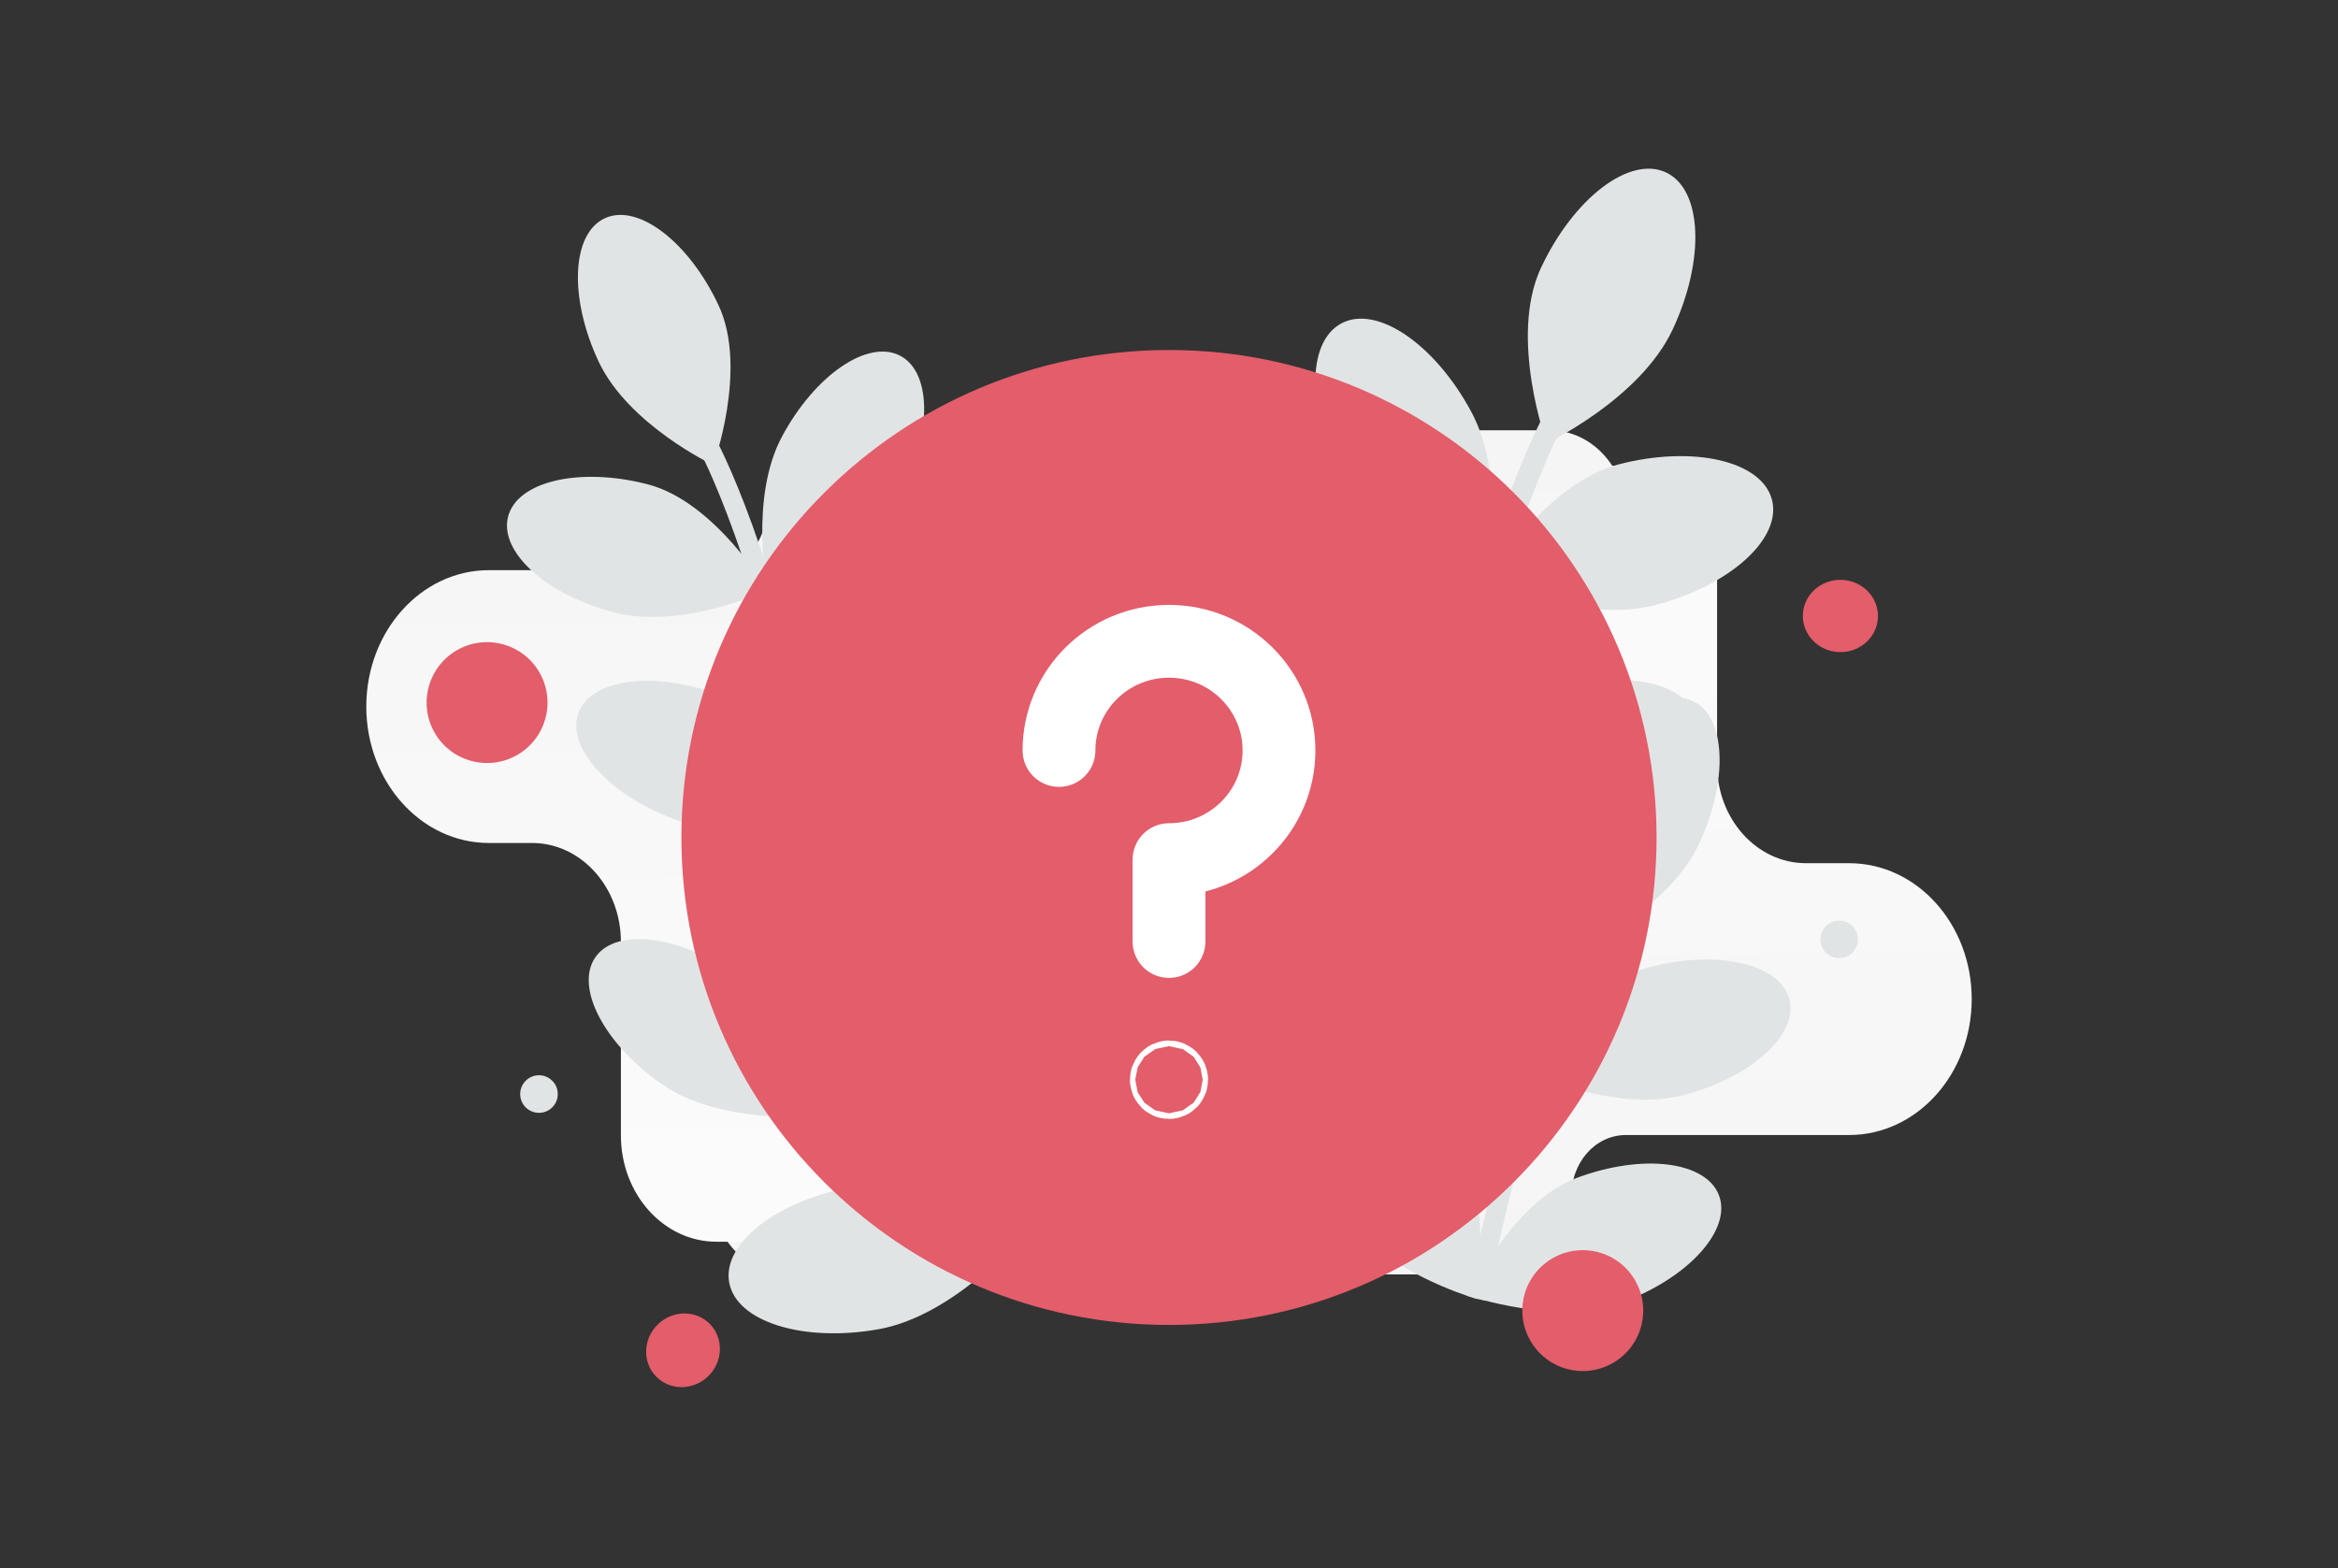 <svg width="231" height="155" viewBox="0 0 231 155" fill="none" xmlns="http://www.w3.org/2000/svg">
<rect x="0" y="0" width="231" height="155" fill="#333333" stroke="none"/>
<g clip-path="url(#clip0_90_42417)">
<path fill-rule="evenodd" clip-rule="evenodd" d="M148.733 125.941H77.873C73.67 125.941 70.264 122.164 70.264 117.504C70.264 112.844 73.67 109.067 77.873 109.067H104.589C107.588 109.067 110.02 106.371 110.021 103.046L110.022 102.761C110.023 99.587 107.703 97.013 104.84 97.013H104.608C97.059 97.013 90.971 90.194 91.072 81.826C91.086 80.698 91.086 79.571 91.073 78.442C90.976 70.077 97.062 63.263 104.584 63.263H137.472C140.835 63.263 143.563 60.24 143.563 56.51C143.563 50.729 147.788 46.044 153.001 46.044H160.214C165.426 46.044 169.652 50.729 169.652 56.51V75.566C169.652 80.944 173.584 85.304 178.435 85.304H182.697C189.387 85.304 194.81 91.317 194.81 98.735C194.81 106.153 189.387 112.166 182.697 112.166H160.65C157.576 112.166 155.177 114.952 155.264 118.359L155.269 118.543C155.359 122.604 152.396 125.941 148.733 125.941Z" fill="url(#paint0_linear_90_42417)"/>
<path fill-rule="evenodd" clip-rule="evenodd" d="M82.266 42.52H153.126C157.329 42.52 160.736 46.311 160.736 50.988C160.736 55.665 157.329 59.456 153.126 59.456H126.41C123.411 59.456 120.979 62.161 120.978 65.499L120.977 65.785C120.976 68.971 123.296 71.554 126.159 71.554H126.391C133.94 71.554 140.028 78.398 139.927 86.798C139.914 87.93 139.913 89.061 139.926 90.193C140.023 98.589 133.937 105.428 126.416 105.428H93.528C90.164 105.428 87.437 108.463 87.437 112.206C87.437 118.008 83.211 122.711 77.998 122.711H70.786C65.573 122.711 61.347 118.008 61.347 112.206V93.081C61.347 87.682 57.415 83.306 52.565 83.306H48.303C41.613 83.306 36.19 77.271 36.19 69.826C36.19 62.381 41.613 56.346 48.303 56.346H70.349C73.423 56.346 75.822 53.549 75.735 50.13L75.731 49.945C75.64 45.869 78.603 42.52 82.266 42.52Z" fill="url(#paint1_linear_90_42417)"/>
<path d="M167.86 83.42C164.919 89.695 156.527 93.659 156.527 93.659C156.527 93.659 153.068 84.138 156.008 77.863C158.953 71.587 163.987 67.743 167.26 69.28C170.534 70.812 170.8 77.144 167.86 83.42ZM149.732 90.832C153.011 96.937 151.179 106.034 151.179 106.034C151.179 106.034 141.478 103.131 138.2 97.022C134.922 90.913 134.845 84.581 138.033 82.873C141.216 81.165 146.454 84.728 149.732 90.832ZM146.164 126.064C146.064 127.263 145.931 128.086 145.898 128.295C145.893 128.319 145.893 128.338 145.888 128.347V128.352C145.888 128.352 145.884 128.352 145.884 128.347L145.85 128.343C145.745 128.309 145.432 128.214 144.96 128.057C142.443 127.206 135.497 124.489 132.742 119.584C129.35 113.541 129.16 107.204 132.309 105.439C135.459 103.669 140.764 107.133 144.156 113.175C145.674 115.882 146.183 119.203 146.274 122.053C146.326 123.585 146.259 124.979 146.164 126.064ZM166.294 108.232C159.586 109.968 151.179 106.038 151.179 106.038C151.179 106.038 156.303 97.298 163.012 95.562C169.72 93.825 175.891 95.252 176.8 98.749C177.708 102.251 173.003 106.495 166.294 108.232Z" fill="#E1E4E5"/>
<path d="M160.38 128.662C153.891 131.089 145.122 128.053 145.122 128.053C145.122 128.053 149.309 118.828 155.799 116.401C162.288 113.975 168.578 114.75 169.843 118.138C171.109 121.525 166.875 126.236 160.38 128.662Z" fill="#E1E4E5"/>
<path d="M158.406 91.261C158.349 91.346 153.329 99.763 148.01 123.162C147.62 124.875 147.23 126.673 146.84 128.548L146.726 128.524L145.888 128.348V128.343H145.883L145.85 128.338C145.746 128.305 145.431 128.21 144.96 128.053C145.376 126.047 145.814 124.045 146.274 122.048C151.602 98.807 156.531 90.604 156.75 90.238L158.406 91.261ZM59.14 35.718C62.081 41.994 70.474 45.957 70.474 45.957C70.474 45.957 73.932 36.437 70.992 30.161C68.047 23.886 63.013 20.042 59.74 21.578C56.467 23.11 56.2 29.443 59.14 35.718ZM65.38 107.136C71.064 111.101 80.314 110.337 80.314 110.337C80.314 110.337 78.549 100.362 72.866 96.398C67.177 92.435 60.896 91.623 58.83 94.591C56.761 97.554 59.696 103.172 65.38 107.136ZM86.803 131.359C94.26 130.03 100.818 122.291 100.818 122.291C100.818 122.291 91.746 115.947 84.289 117.275C76.831 118.609 71.348 122.836 72.044 126.727C72.736 130.616 79.346 132.688 86.803 131.359ZM77.268 43.131C73.99 49.235 75.822 58.332 75.822 58.332C75.822 58.332 85.523 55.43 88.801 49.321C92.079 43.212 92.155 36.879 88.967 35.171C85.784 33.464 80.546 37.027 77.268 43.131ZM80.836 78.362C80.936 79.561 81.069 80.384 81.103 80.594C81.107 80.618 81.107 80.636 81.112 80.646V80.651C81.112 80.651 81.117 80.651 81.117 80.646L81.15 80.641C81.255 80.608 81.569 80.513 82.04 80.356C84.557 79.504 91.503 76.787 94.258 71.882C97.65 65.84 97.84 59.502 94.691 57.737C91.541 55.968 86.236 59.431 82.844 65.473C81.326 68.181 80.817 71.501 80.727 74.352C80.674 75.883 80.741 77.278 80.836 78.362ZM60.706 60.53C67.415 62.267 75.822 58.337 75.822 58.337C75.822 58.337 70.698 49.597 63.989 47.86C57.281 46.124 51.11 47.551 50.201 51.048C49.293 54.55 53.998 58.794 60.706 60.53Z" fill="#E1E4E5"/>
<path d="M66.62 80.96C73.109 83.386 81.878 80.351 81.878 80.351C81.878 80.351 77.691 71.126 71.202 68.699C64.712 66.273 58.422 67.048 57.157 70.436C55.891 73.823 60.126 78.534 66.62 80.96Z" fill="#E1E4E5"/>
<path d="M68.595 43.559C68.652 43.645 73.672 52.061 78.991 75.46C79.381 77.173 79.771 78.971 80.161 80.846L80.275 80.822L81.113 80.646V80.641H81.118L81.151 80.636C81.255 80.603 81.57 80.508 82.04 80.351C81.624 78.345 81.187 76.343 80.727 74.347C75.398 51.105 70.469 42.903 70.251 42.536L68.595 43.559ZM165.263 32.561C162.036 39.449 152.824 43.798 152.824 43.798C152.824 43.798 149.028 33.349 152.255 26.462C155.487 19.574 161.012 15.354 164.605 17.041C168.198 18.722 168.49 25.673 165.263 32.561ZM145.367 40.696C148.965 47.396 146.955 57.38 146.955 57.38C146.955 57.38 136.307 54.195 132.709 47.49C129.111 40.785 129.028 33.835 132.526 31.96C136.02 30.086 141.769 33.997 145.367 40.696ZM141.451 79.365C141.341 80.681 141.195 81.584 141.158 81.814C141.153 81.84 141.153 81.861 141.148 81.871V81.877C141.148 81.877 141.143 81.877 141.143 81.871L141.106 81.866C140.991 81.83 140.647 81.725 140.13 81.553C137.367 80.618 129.743 77.636 126.72 72.253C122.997 65.621 122.788 58.665 126.245 56.728C129.701 54.785 135.524 58.587 139.247 65.219C140.913 68.19 141.472 71.835 141.571 74.963C141.619 76.431 141.579 77.901 141.451 79.365ZM163.544 59.793C156.181 61.699 146.954 57.386 146.954 57.386C146.954 57.386 152.578 47.793 159.941 45.887C167.304 43.981 174.077 45.548 175.074 49.386C176.072 53.229 170.907 57.887 163.544 59.793Z" fill="#E1E4E5"/>
<path d="M157.053 82.216C149.93 84.879 140.306 81.547 140.306 81.547C140.306 81.547 144.902 71.422 152.024 68.759C159.147 66.096 166.05 66.947 167.439 70.665C168.828 74.383 164.181 79.552 157.053 82.216Z" fill="#E1E4E5"/>
<path d="M154.886 41.167C154.823 41.261 149.314 50.498 143.476 76.18C143.029 78.146 142.601 80.117 142.191 82.091L142.066 82.065L141.147 81.872V81.866H141.142L141.105 81.861C140.99 81.824 140.646 81.72 140.129 81.548C140.585 79.346 141.066 77.149 141.57 74.958C147.419 49.449 152.828 40.446 153.069 40.044L154.886 41.167Z" fill="#E1E4E5"/>
<path d="M115.5 130.936C142.105 130.936 163.673 109.368 163.673 82.762C163.673 56.157 142.105 34.589 115.5 34.589C88.894 34.589 67.326 56.157 67.326 82.762C67.326 109.368 88.894 130.936 115.5 130.936Z" fill="#E35D6A"/>
<path d="M115.5 93.043V84.951C121.502 84.951 126.368 80.121 126.368 74.163C126.368 68.205 121.502 63.375 115.5 63.375C109.497 63.375 104.631 68.205 104.631 74.163M115.5 106.423C115.354 106.423 115.235 106.548 115.235 106.702C115.235 106.856 115.354 106.981 115.5 106.981C115.646 106.981 115.764 106.856 115.764 106.702C115.764 106.548 115.646 106.423 115.5 106.423Z" stroke="white" stroke-width="7.194" stroke-linecap="round" stroke-linejoin="round"/>
<path d="M65.009 130.866C66.487 129.444 68.794 129.444 70.161 130.866C71.527 132.287 71.437 134.592 69.959 136.013C68.481 137.435 66.174 137.435 64.808 136.013C63.441 134.592 63.531 132.287 65.009 130.866Z" fill="#E35D6A"/>
<path d="M181.767 64.443C179.716 64.403 178.085 62.772 178.124 60.8C178.163 58.829 179.856 57.263 181.906 57.303C183.957 57.343 185.588 58.974 185.549 60.946C185.51 62.917 183.817 64.483 181.767 64.443Z" fill="#E35D6A"/>
<path d="M51.966 106.779C51.227 107.49 51.203 108.665 51.914 109.405C52.625 110.144 53.8 110.167 54.54 109.456C55.279 108.745 55.302 107.57 54.591 106.831C53.88 106.091 52.705 106.068 51.966 106.779Z" fill="#E1E4E5"/>
<path d="M181.677 94.689C182.702 94.709 183.549 93.894 183.569 92.868C183.59 91.843 182.775 90.996 181.749 90.976C180.724 90.956 179.877 91.771 179.857 92.796C179.837 93.821 180.652 94.668 181.677 94.689Z" fill="#E1E4E5"/>
<path d="M45.238 64.203C48.126 62.61 51.759 63.66 53.352 66.548C54.945 69.437 53.895 73.069 51.007 74.662C48.118 76.255 44.486 75.206 42.893 72.317C41.3 69.429 42.35 65.796 45.238 64.203Z" fill="#E35D6A"/>
<path d="M154.723 135.256C151.555 134.34 149.728 131.029 150.644 127.86C151.56 124.692 154.871 122.865 158.04 123.781C161.209 124.697 163.035 128.008 162.119 131.177C161.203 134.346 157.892 136.172 154.723 135.256Z" fill="#E35D6A"/>
</g>
<defs>
<linearGradient id="paint0_linear_90_42417" x1="129.881" y1="1.249" x2="131.461" y2="212.873" gradientUnits="userSpaceOnUse">
<stop stop-color="white"/>
<stop offset="1" stop-color="#EEEEEE"/>
</linearGradient>
<linearGradient id="paint1_linear_90_42417" x1="101.118" y1="167.67" x2="99.526" y2="-44.732" gradientUnits="userSpaceOnUse">
<stop stop-color="white"/>
<stop offset="1" stop-color="#EEEEEE"/>
</linearGradient>
<clipPath id="clip0_90_42417">
<rect width="231" height="154" fill="white" transform="translate(-0 0.5)"/>
</clipPath>
</defs>
</svg>
